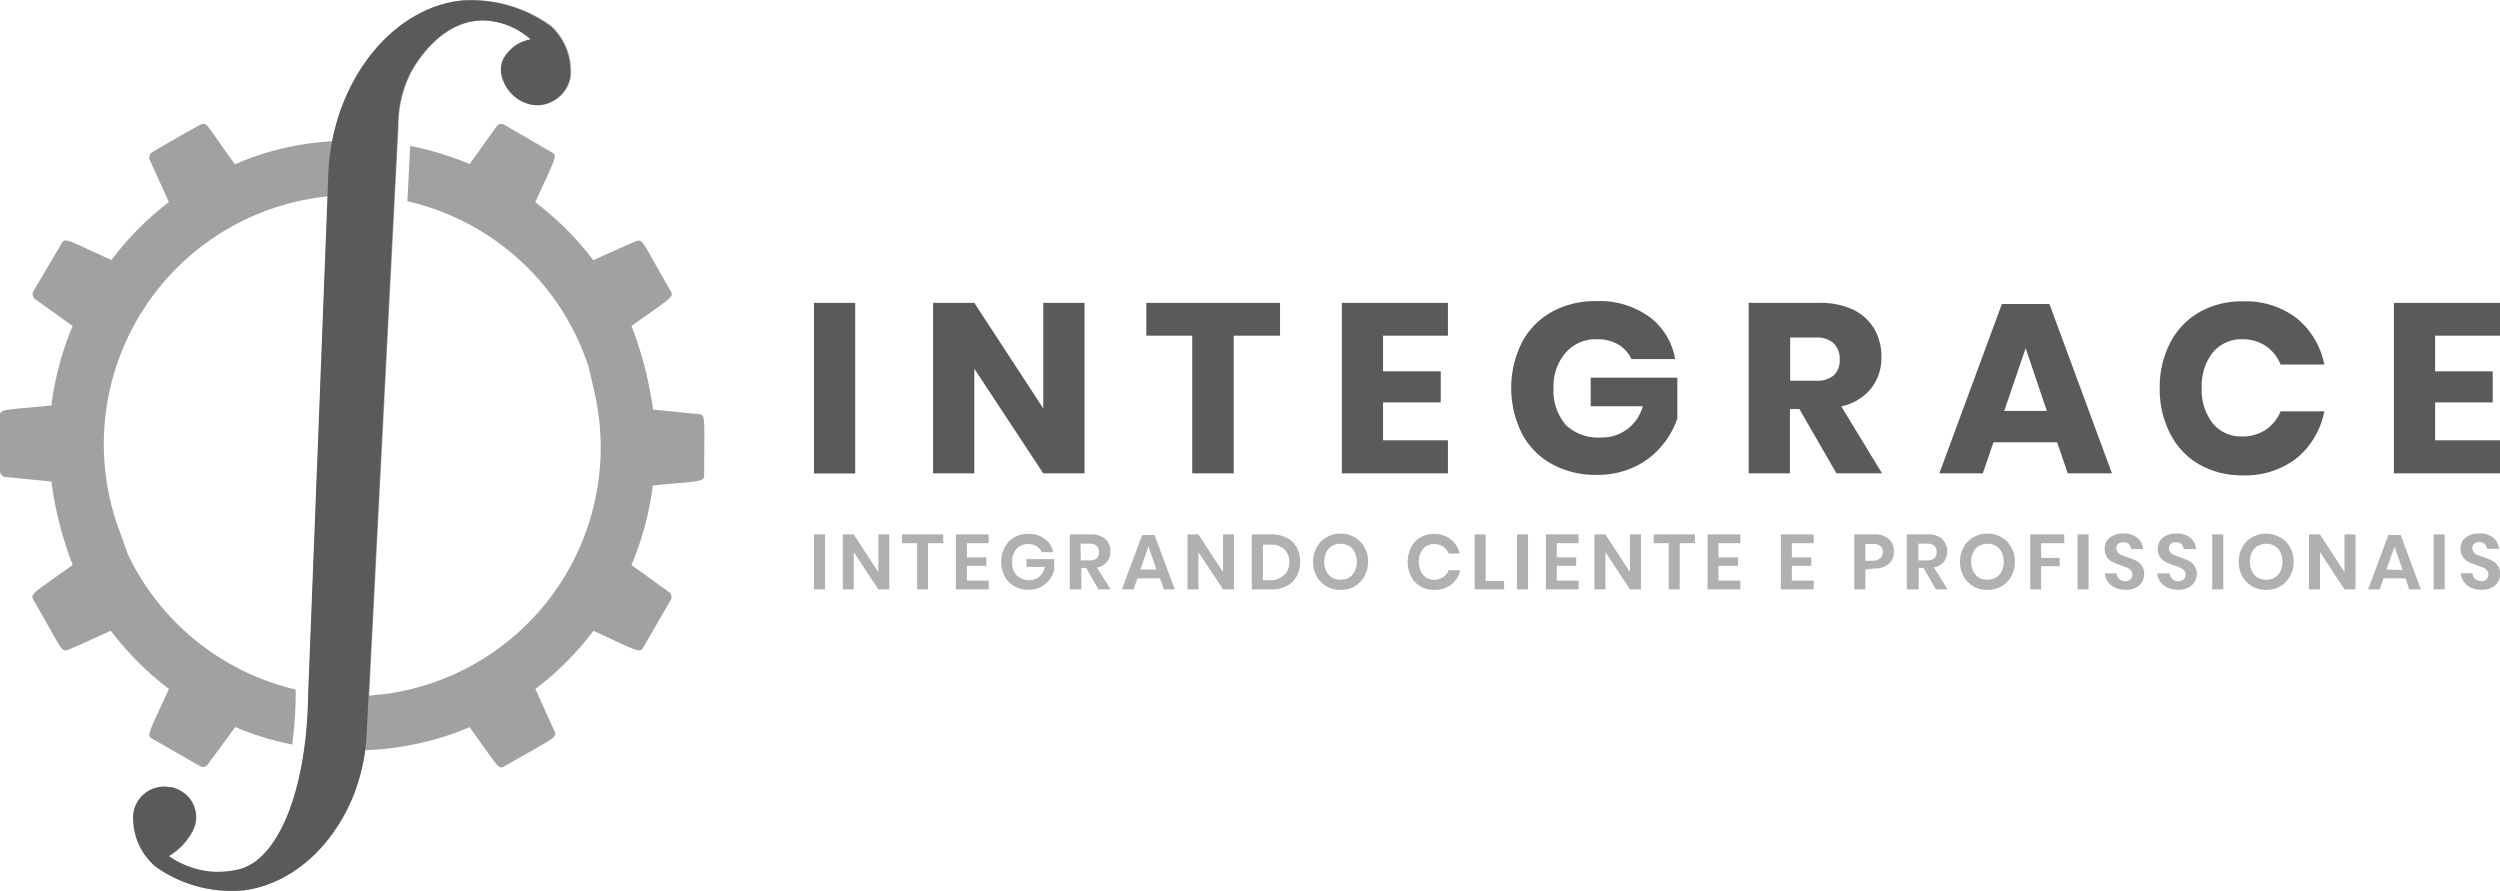 <svg xmlns="http://www.w3.org/2000/svg" xmlns:xlink="http://www.w3.org/1999/xlink" viewBox="0 0 201.91 71.97"><defs><style>.cls-1,.cls-2{fill:#595a5c;}.cls-2,.cls-4,.cls-5{fill-rule:evenodd;}.cls-3,.cls-4{fill:#aeb0b1;}.cls-5{fill:url(#Gradiente_sem_nome_8);}</style><linearGradient id="Gradiente_sem_nome_8" y1="35.98" x2="56.89" y2="35.98" gradientUnits="userSpaceOnUse"><stop offset="0" stop-color="#9fa1a3"/><stop offset="1" stop-color="#9fa1a3"/></linearGradient></defs><title>Ativo 5</title><g id="Camada_2" data-name="Camada 2"><g id="Camada_1-2" data-name="Camada 1"><rect class="cls-1" x="65.74" y="24.46" width="3.33" height="13.78"/><polygon class="cls-2" points="87.59 38.23 84.26 38.23 78.69 29.78 78.69 38.23 75.36 38.23 75.36 24.46 78.69 24.46 84.26 32.99 84.26 24.46 87.59 24.46 87.59 38.23"/><polygon class="cls-2" points="103.38 24.46 103.38 27.11 99.64 27.11 99.64 38.23 96.29 38.23 96.29 27.11 92.58 27.11 92.58 24.46 103.38 24.46"/><polygon class="cls-2" points="111.7 27.11 111.7 29.99 116.36 29.99 116.36 32.5 111.7 32.5 111.7 35.56 116.94 35.56 116.94 38.23 108.37 38.23 108.37 24.46 116.94 24.46 116.94 27.11 111.7 27.11"/><path class="cls-2" d="M133.21,25.59A5.38,5.38,0,0,1,135.29,29h-3.53a2.65,2.65,0,0,0-1.07-1.18A3.29,3.29,0,0,0,129,27.4a3.22,3.22,0,0,0-2.53,1.06,4.13,4.13,0,0,0-1,2.87,4.23,4.23,0,0,0,1,3,3.77,3.77,0,0,0,2.86,1,3.4,3.4,0,0,0,2.08-.66,3.45,3.45,0,0,0,1.27-1.86h-4.21V30.5h7v3.29A6.72,6.72,0,0,1,134.22,36,6.4,6.4,0,0,1,132,37.71a6.94,6.94,0,0,1-3.05.64,7.28,7.28,0,0,1-3.65-.89,6,6,0,0,1-2.4-2.48,8.24,8.24,0,0,1,0-7.29,6.07,6.07,0,0,1,2.39-2.48,7.19,7.19,0,0,1,3.62-.89A6.86,6.86,0,0,1,133.21,25.59Z"/><path class="cls-2" d="M148.32,38.23l-3-5.2h-.76v5.2h-3.33V24.46h5.69a6.27,6.27,0,0,1,2.77.56,4,4,0,0,1,1.69,1.55,4.43,4.43,0,0,1,.57,2.25,4,4,0,0,1-.83,2.55,4.21,4.21,0,0,1-2.41,1.45L152,38.23Zm-3.74-7.48h2.07a2.09,2.09,0,0,0,1.46-.44,1.68,1.68,0,0,0,.47-1.29,1.71,1.71,0,0,0-.48-1.29,2,2,0,0,0-1.45-.47h-2.07Z"/><path class="cls-2" d="M166.17,35.72H161l-.86,2.51h-3.51l5.05-13.68h3.84l5.05,13.68H167l-.86-2.51Zm-.86-2.53h0l-1.71-5.07-1.73,5.07Z"/><path class="cls-2" d="M185.49,25.7a6.41,6.41,0,0,1,2.23,3.74h-3.53a3.3,3.3,0,0,0-1.2-1.5,3.38,3.38,0,0,0-1.92-.54,3,3,0,0,0-2.36,1.07,4.37,4.37,0,0,0-.89,2.86,4.33,4.33,0,0,0,.89,2.86,2.94,2.94,0,0,0,2.36,1.06,3.38,3.38,0,0,0,1.92-.54,3.27,3.27,0,0,0,1.2-1.49h3.53A6.45,6.45,0,0,1,185.49,37a6.72,6.72,0,0,1-4.36,1.39,6.91,6.91,0,0,1-3.53-.89A6,6,0,0,1,175.26,35a7.73,7.73,0,0,1-.83-3.65,7.72,7.72,0,0,1,.83-3.64,6,6,0,0,1,2.34-2.48,6.91,6.91,0,0,1,3.53-.89A6.77,6.77,0,0,1,185.49,25.7Z"/><polygon class="cls-2" points="196.67 27.11 196.67 29.99 201.32 29.99 201.32 32.5 196.67 32.5 196.67 35.56 201.91 35.56 201.91 38.23 193.34 38.23 193.34 24.46 201.91 24.46 201.91 27.11 196.67 27.11"/><rect class="cls-3" x="65.74" y="43.16" width="0.89" height="4.44"/><polygon class="cls-4" points="71.82 47.6 70.94 47.6 68.95 44.59 68.95 47.6 68.07 47.6 68.07 43.16 68.95 43.16 70.94 46.21 70.94 43.16 71.82 43.16 71.82 47.6"/><polygon class="cls-4" points="76.18 43.16 76.18 43.87 74.95 43.87 74.95 47.6 74.07 47.6 74.07 43.87 72.85 43.87 72.85 43.16 76.18 43.16"/><polygon class="cls-4" points="78.09 43.87 78.09 45.02 79.66 45.02 79.66 45.7 78.09 45.7 78.09 46.89 79.85 46.89 79.85 47.6 77.2 47.6 77.2 43.16 79.85 43.16 79.85 43.87 78.09 43.87"/><path class="cls-4" d="M84.38,43.52a1.76,1.76,0,0,1,.69,1.08h-.93a1.08,1.08,0,0,0-.42-.48,1.25,1.25,0,0,0-.68-.18,1.4,1.4,0,0,0-.68.17,1.18,1.18,0,0,0-.45.51,1.64,1.64,0,0,0-.17.76,1.5,1.5,0,0,0,.38,1.09,1.35,1.35,0,0,0,1,.39,1.24,1.24,0,0,0,.82-.28,1.32,1.32,0,0,0,.44-.79H82.9v-.63h2.24V46a2.08,2.08,0,0,1-1.08,1.41,2.39,2.39,0,0,1-1,.22,2.28,2.28,0,0,1-1.15-.29,1.92,1.92,0,0,1-.77-.8,2.58,2.58,0,0,1,0-2.34,2,2,0,0,1,.77-.8A2.26,2.26,0,0,1,83,43.12,2.13,2.13,0,0,1,84.38,43.52Z"/><path class="cls-4" d="M88.72,47.6l-1-1.73h-.39V47.6H86.4V43.16h1.69a1.67,1.67,0,0,1,1.18.38,1.29,1.29,0,0,1,.41,1,1.34,1.34,0,0,1-.28.85,1.46,1.46,0,0,1-.81.45L89.7,47.6Zm-1.43-2.34H88c.51,0,.76-.22.76-.67a.65.65,0,0,0-.19-.5.78.78,0,0,0-.57-.18h-.73Z"/><path class="cls-4" d="M93.64,46.71H91.86l-.31.89h-.94l1.64-4.39h1l1.63,4.39H94l-.31-.89ZM93.4,46h0l-.65-1.88L92.1,46Z"/><polygon class="cls-4" points="99.66 47.6 98.78 47.6 96.79 44.59 96.79 47.6 95.91 47.6 95.91 43.16 96.79 43.16 98.78 46.21 98.78 43.16 99.66 43.16 99.66 47.6"/><path class="cls-4" d="M104.73,46.54a2,2,0,0,1-.8.78,2.59,2.59,0,0,1-1.25.28H101.1V43.16h1.58a2.71,2.71,0,0,1,1.25.28,1.92,1.92,0,0,1,.8.77,2.56,2.56,0,0,1,0,2.33Zm-1-.11h0a1.36,1.36,0,0,0,.4-1,1.4,1.4,0,0,0-.4-1.07,1.53,1.53,0,0,0-1.1-.37H102v2.87h.62A1.53,1.53,0,0,0,103.71,46.43Z"/><path class="cls-4" d="M109.4,43.39a2.05,2.05,0,0,1,.79.81,2.26,2.26,0,0,1,.3,1.17,2.33,2.33,0,0,1-.3,1.18,2.19,2.19,0,0,1-.79.81,2.28,2.28,0,0,1-1.13.28,2.26,2.26,0,0,1-1.13-.28,2.22,2.22,0,0,1-.8-.81,2.43,2.43,0,0,1-.29-1.18,2.36,2.36,0,0,1,.29-1.17,2.08,2.08,0,0,1,.8-.81,2.26,2.26,0,0,1,1.13-.29,2.29,2.29,0,0,1,1.13.29Zm-1.82.7h0a1.27,1.27,0,0,0-.46.51,1.83,1.83,0,0,0,0,1.54,1.27,1.27,0,0,0,.46.51,1.41,1.41,0,0,0,.69.17,1.34,1.34,0,0,0,.68-.17,1.2,1.2,0,0,0,.46-.51,1.83,1.83,0,0,0,0-1.54,1.2,1.2,0,0,0-.46-.51,1.34,1.34,0,0,0-.68-.17A1.41,1.41,0,0,0,107.58,44.09Z"/><path class="cls-4" d="M117.16,43.55a2,2,0,0,1,.72,1.16H117a1.21,1.21,0,0,0-.45-.57,1.33,1.33,0,0,0-.73-.2,1.21,1.21,0,0,0-.63.17,1.16,1.16,0,0,0-.44.51,1.89,1.89,0,0,0,0,1.52,1.16,1.16,0,0,0,.44.51,1.21,1.21,0,0,0,.63.17,1.26,1.26,0,0,0,.73-.21,1.14,1.14,0,0,0,.45-.56h.93a2,2,0,0,1-.72,1.16,2.15,2.15,0,0,1-1.38.43,2.2,2.2,0,0,1-1.12-.29,1.93,1.93,0,0,1-.75-.8,2.67,2.67,0,0,1,0-2.34,1.87,1.87,0,0,1,.75-.8,2.17,2.17,0,0,1,1.12-.29A2.15,2.15,0,0,1,117.16,43.55Z"/><polygon class="cls-4" points="119.99 46.92 121.48 46.92 121.48 47.6 119.1 47.6 119.1 43.16 119.99 43.16 119.99 46.92"/><rect class="cls-3" x="122.52" y="43.16" width="0.89" height="4.44"/><polygon class="cls-4" points="125.73 43.87 125.73 45.02 127.3 45.02 127.3 45.7 125.73 45.7 125.73 46.89 127.49 46.89 127.49 47.6 124.85 47.6 124.85 43.16 127.49 43.16 127.49 43.87 125.73 43.87"/><polygon class="cls-4" points="132.53 47.6 131.64 47.6 129.66 44.59 129.66 47.6 128.77 47.6 128.77 43.16 129.66 43.16 131.64 46.21 131.64 43.16 132.53 43.16 132.53 47.6"/><polygon class="cls-4" points="136.89 43.16 136.89 43.87 135.66 43.87 135.66 47.6 134.77 47.6 134.77 43.87 133.56 43.87 133.56 43.16 136.89 43.16"/><polygon class="cls-4" points="138.79 43.87 138.79 45.02 140.37 45.02 140.37 45.7 138.79 45.7 138.79 46.89 140.56 46.89 140.56 47.6 137.91 47.6 137.91 43.16 140.56 43.16 140.56 43.87 138.79 43.87"/><polygon class="cls-4" points="144.72 43.87 144.72 45.02 146.29 45.02 146.29 45.7 144.72 45.7 144.72 46.89 146.48 46.89 146.48 47.6 143.83 47.6 143.83 43.16 146.48 43.16 146.48 43.87 144.72 43.87"/><path class="cls-4" d="M150.65,46V47.6h-.89V43.16h1.61a1.68,1.68,0,0,1,1.19.38,1.36,1.36,0,0,1,.4,1,1.32,1.32,0,0,1-.41,1,1.7,1.7,0,0,1-1.18.37Zm1.41-1.38h0a.66.66,0,0,0-.18-.51.83.83,0,0,0-.6-.18h-.63v1.36h.63C151.8,45.24,152.06,45,152.06,44.57Z"/><path class="cls-4" d="M156.35,47.6l-1-1.73h-.39V47.6H154V43.16h1.69a1.67,1.67,0,0,1,1.18.38,1.43,1.43,0,0,1,.12,1.84,1.4,1.4,0,0,1-.8.45l1.1,1.77Zm-1.42-2.34h.72c.51,0,.76-.22.76-.67a.68.68,0,0,0-.18-.5.81.81,0,0,0-.58-.18h-.72Z"/><path class="cls-4" d="M161.64,43.39a2.08,2.08,0,0,1,.8.81,2.36,2.36,0,0,1,.29,1.17,2.43,2.43,0,0,1-.29,1.18,2.22,2.22,0,0,1-.8.81,2.26,2.26,0,0,1-1.13.28,2.22,2.22,0,0,1-1.12-.28,2.14,2.14,0,0,1-.8-.81,2.32,2.32,0,0,1-.29-1.18,2.26,2.26,0,0,1,.29-1.17,2,2,0,0,1,.8-.81,2.22,2.22,0,0,1,1.12-.29,2.26,2.26,0,0,1,1.13.29Zm-1.81.7h0a1.2,1.2,0,0,0-.46.51,1.83,1.83,0,0,0,0,1.54,1.2,1.2,0,0,0,.46.51,1.37,1.37,0,0,0,.68.17,1.41,1.41,0,0,0,.69-.17,1.2,1.2,0,0,0,.46-.51,1.83,1.83,0,0,0,0-1.54,1.2,1.2,0,0,0-.46-.51,1.41,1.41,0,0,0-.69-.17A1.37,1.37,0,0,0,159.83,44.09Z"/><polygon class="cls-4" points="166.72 43.16 166.72 43.87 164.85 43.87 164.85 45.06 166.35 45.06 166.35 45.73 164.85 45.73 164.85 47.6 163.97 47.6 163.97 43.16 166.72 43.16"/><rect class="cls-3" x="167.79" y="43.16" width="0.89" height="4.44"/><path class="cls-4" d="M173,47a1.18,1.18,0,0,1-.5.46,1.67,1.67,0,0,1-.81.17,2,2,0,0,1-.84-.16,1.38,1.38,0,0,1-.6-.46,1.29,1.29,0,0,1-.25-.7h.94a.69.69,0,0,0,.22.45.66.66,0,0,0,.49.18.55.55,0,0,0,.42-.15.52.52,0,0,0,.15-.38.49.49,0,0,0-.12-.34.84.84,0,0,0-.3-.22l-.5-.19a4.8,4.8,0,0,1-.68-.27,1.2,1.2,0,0,1-.45-.39,1.19,1.19,0,0,1-.19-.68,1.08,1.08,0,0,1,.42-.9,1.67,1.67,0,0,1,1.09-.33,1.7,1.7,0,0,1,1.12.34,1.29,1.29,0,0,1,.47.91h-.95a.73.73,0,0,0-.2-.4.64.64,0,0,0-.45-.15.58.58,0,0,0-.4.13.45.45,0,0,0-.15.37.48.48,0,0,0,.12.33,1.14,1.14,0,0,0,.3.21l.48.18a5.94,5.94,0,0,1,.7.28,1.22,1.22,0,0,1,.45.4,1.11,1.11,0,0,1,.19.69A1.23,1.23,0,0,1,173,47Z"/><path class="cls-4" d="M177.24,47a1.18,1.18,0,0,1-.5.46,1.73,1.73,0,0,1-.81.17,2.08,2.08,0,0,1-.85-.16,1.42,1.42,0,0,1-.59-.46,1.38,1.38,0,0,1-.26-.7h1a.73.73,0,0,0,.21.45.7.7,0,0,0,.5.18.57.57,0,0,0,.42-.15.52.52,0,0,0,.15-.38.49.49,0,0,0-.12-.34.84.84,0,0,0-.3-.22l-.5-.19a4.36,4.36,0,0,1-.68-.27,1.2,1.2,0,0,1-.45-.39,1.12,1.12,0,0,1-.19-.68,1.1,1.1,0,0,1,.41-.9,1.71,1.71,0,0,1,1.09-.33,1.73,1.73,0,0,1,1.13.34,1.33,1.33,0,0,1,.47.91h-1a.67.67,0,0,0-.2-.4.62.62,0,0,0-.44-.15.57.57,0,0,0-.4.13.45.45,0,0,0-.15.37.48.48,0,0,0,.12.33.94.94,0,0,0,.29.21l.49.18a5.7,5.7,0,0,1,.69.28,1.25,1.25,0,0,1,.46.4,1.11,1.11,0,0,1,.19.69A1.23,1.23,0,0,1,177.24,47Z"/><rect class="cls-3" x="178.67" y="43.16" width="0.89" height="4.44"/><path class="cls-4" d="M184.15,43.39a2,2,0,0,1,.8.81,2.26,2.26,0,0,1,.29,1.17,2.32,2.32,0,0,1-.29,1.18,2.14,2.14,0,0,1-.8.81,2.22,2.22,0,0,1-1.12.28,2.26,2.26,0,0,1-1.13-.28,2.14,2.14,0,0,1-.8-.81,2.43,2.43,0,0,1-.29-1.18,2.36,2.36,0,0,1,.29-1.17,2,2,0,0,1,.8-.81A2.26,2.26,0,0,1,183,43.1a2.22,2.22,0,0,1,1.12.29Zm-1.81.7h0a1.2,1.2,0,0,0-.46.51,1.83,1.83,0,0,0,0,1.54,1.2,1.2,0,0,0,.46.51,1.41,1.41,0,0,0,.69.17,1.37,1.37,0,0,0,.68-.17,1.2,1.2,0,0,0,.46-.51,1.83,1.83,0,0,0,0-1.54,1.2,1.2,0,0,0-.46-.51,1.37,1.37,0,0,0-.68-.17A1.41,1.41,0,0,0,182.34,44.09Z"/><polygon class="cls-4" points="190.24 47.6 189.35 47.6 187.37 44.59 187.37 47.6 186.48 47.6 186.48 43.16 187.37 43.16 189.35 46.21 189.35 43.16 190.24 43.16 190.24 47.6"/><path class="cls-4" d="M194.29,46.71h-1.78l-.32.89h-.93l1.63-4.39h1l1.63,4.39h-.94l-.3-.89Zm-.24-.67h0l-.66-1.88L192.74,46Z"/><rect class="cls-3" x="196.55" y="43.16" width="0.89" height="4.44"/><path class="cls-4" d="M201.74,47a1.18,1.18,0,0,1-.5.46,1.73,1.73,0,0,1-.81.17,2.08,2.08,0,0,1-.85-.16A1.42,1.42,0,0,1,199,47a1.29,1.29,0,0,1-.25-.7h.94a.73.73,0,0,0,.21.45.7.7,0,0,0,.5.18.57.57,0,0,0,.42-.15.52.52,0,0,0,.15-.38.49.49,0,0,0-.12-.34.84.84,0,0,0-.3-.22l-.5-.19a4.36,4.36,0,0,1-.68-.27,1.2,1.2,0,0,1-.45-.39,1.12,1.12,0,0,1-.19-.68,1.1,1.1,0,0,1,.41-.9,1.71,1.71,0,0,1,1.09-.33,1.73,1.73,0,0,1,1.13.34,1.33,1.33,0,0,1,.47.91h-.95a.74.74,0,0,0-.21-.4.6.6,0,0,0-.44-.15.58.58,0,0,0-.4.13.45.45,0,0,0-.15.37.48.48,0,0,0,.12.33,1.08,1.08,0,0,0,.29.21l.49.18a5.09,5.09,0,0,1,.69.28,1.25,1.25,0,0,1,.46.4,1.11,1.11,0,0,1,.19.69A1.23,1.23,0,0,1,201.74,47Z"/><path class="cls-5" d="M56.48,33.45l-3.75-.37c0-.31-.08-.63-.14-.95A28.77,28.77,0,0,0,51,26.33c3-2.16,3.46-2.31,3.19-2.78-2.26-3.91-2.21-4.12-2.67-4.12-.14,0-3.47,1.53-3.6,1.59a24.23,24.23,0,0,0-4.69-4.69c1.54-3.41,1.84-3.74,1.38-4L40.7,10.06a.48.48,0,0,0-.58.13l-2.19,3.06a25.58,25.58,0,0,0-3.4-1.15c-.33-.08-.81-.2-1.4-.31l-.23,4.46A20.14,20.14,0,0,1,47.54,29.63l.36,1.57a20.1,20.1,0,0,1-17,24.88c-.36,0-.72.08-1.08.1-.05,1,1.53-29.64,2.37-46a9.46,9.46,0,0,1,1-4.29c.27-.51,2.37-4.34,6-4.23a6,6,0,0,1,3.71,1.53,3.15,3.15,0,0,0-2.22,1.6h0a2.16,2.16,0,0,0,0,1.71,3.08,3.08,0,0,0,2.56,2,2.62,2.62,0,0,0,.86-.09,2.78,2.78,0,0,0,2-2.2.5.5,0,0,1,0-.12,4.9,4.9,0,0,0-1.57-4A10.91,10.91,0,0,0,37.23.05c-4.15.46-7.93,3.86-9.71,8.81a17,17,0,0,0-.68,2.54l-1.1.09a24.27,24.27,0,0,0-4,.78,22.87,22.87,0,0,0-2.77,1C16.72,10.14,16.78,10,16.38,10c-.19,0-3.95,2.21-4.12,2.31a.5.5,0,0,0-.18.57l1.56,3.44A24.23,24.23,0,0,0,9,21c-3.41-1.54-3.74-1.84-4-1.38L2.68,23.55a.51.51,0,0,0,.13.59l3.06,2.19a24.25,24.25,0,0,0-1.72,6.42C.43,33.12,0,33,0,33.56v4.52a.49.49,0,0,0,.4.44l3.75.37c.09.71.22,1.45.38,2.23a30.4,30.4,0,0,0,1.34,4.51c-3,2.16-3.46,2.31-3.19,2.78,2.26,3.92,2.21,4.12,2.67,4.12.14,0,3.47-1.53,3.6-1.59a24.56,24.56,0,0,0,4.69,4.7c-1.53,3.39-1.84,3.74-1.38,4l3.92,2.25a.48.48,0,0,0,.58-.12L19,58.72a24.3,24.3,0,0,0,3.12,1.07c.31.08.82.21,1.48.34a32.1,32.1,0,0,0,.28-3.91l0-.53A20.13,20.13,0,0,1,10.35,44.83L9.8,43.28A20.11,20.11,0,0,1,25.4,16c.36-.06.72-.1,1.08-.14,0-.61.05-1.23.07-1.84,0-.22,0-.44,0-.65,0,.21,0,.43,0,.65q-.81,21.12-1.64,42.25c-.11,7.3-2.27,13-5.45,13.93a7.35,7.35,0,0,1-2.5.21,7.17,7.17,0,0,1-3.31-1.25,5.14,5.14,0,0,0,1.95-2.07h0a2.41,2.41,0,0,0-.69-3,2.72,2.72,0,0,0-1-.48l-.12,0a2.51,2.51,0,0,0-3,2.18,3.76,3.76,0,0,0,0,.59A5.1,5.1,0,0,0,12.58,70a10.59,10.59,0,0,0,7.09,1.91c3.79-.48,7.18-3.43,8.89-7.7a15.06,15.06,0,0,0,.93-3.62h0l1.09-.06a24.38,24.38,0,0,0,5.73-1.18c.7-.24,1.26-.47,1.62-.62,2.17,3,2.31,3.45,2.77,3.18,3.95-2.27,4.32-2.33,4.1-2.82l-1.56-3.44a24.56,24.56,0,0,0,4.69-4.7c3.32,1.51,3.74,1.85,4,1.38l2.26-3.91a.49.49,0,0,0-.13-.58L51,45.63a24.15,24.15,0,0,0,1.72-6.42c3.72-.36,4.15-.27,4.15-.81C56.88,33.86,57,33.5,56.48,33.45Z"/><path class="cls-2" d="M44.46,2.12A10.91,10.91,0,0,0,37.23.05c-4.15.46-7.93,3.86-9.71,8.81a17.26,17.26,0,0,0-1,5.13q-.81,21.12-1.64,42.25c-.11,7.3-2.27,13-5.45,13.93a7.35,7.35,0,0,1-2.5.21,7.17,7.17,0,0,1-3.31-1.25,5.14,5.14,0,0,0,1.95-2.07h0a2.41,2.41,0,0,0-.69-3,2.72,2.72,0,0,0-1-.48l-.12,0a2.51,2.51,0,0,0-3,2.18,3.76,3.76,0,0,0,0,.59A5.1,5.1,0,0,0,12.58,70a10.59,10.59,0,0,0,7.09,1.91c3.79-.48,7.18-3.43,8.89-7.7a15.57,15.57,0,0,0,1.05-4.91q1.26-24.57,2.53-49.13a9.46,9.46,0,0,1,1-4.29c.27-.51,2.37-4.34,6-4.23a6,6,0,0,1,3.71,1.53,3.15,3.15,0,0,0-2.22,1.6h0a2.16,2.16,0,0,0,0,1.71,3.08,3.08,0,0,0,2.56,2,2.62,2.62,0,0,0,.86-.09,2.78,2.78,0,0,0,2-2.2.5.5,0,0,1,0-.12A4.9,4.9,0,0,0,44.46,2.12Z"/></g></g></svg>
